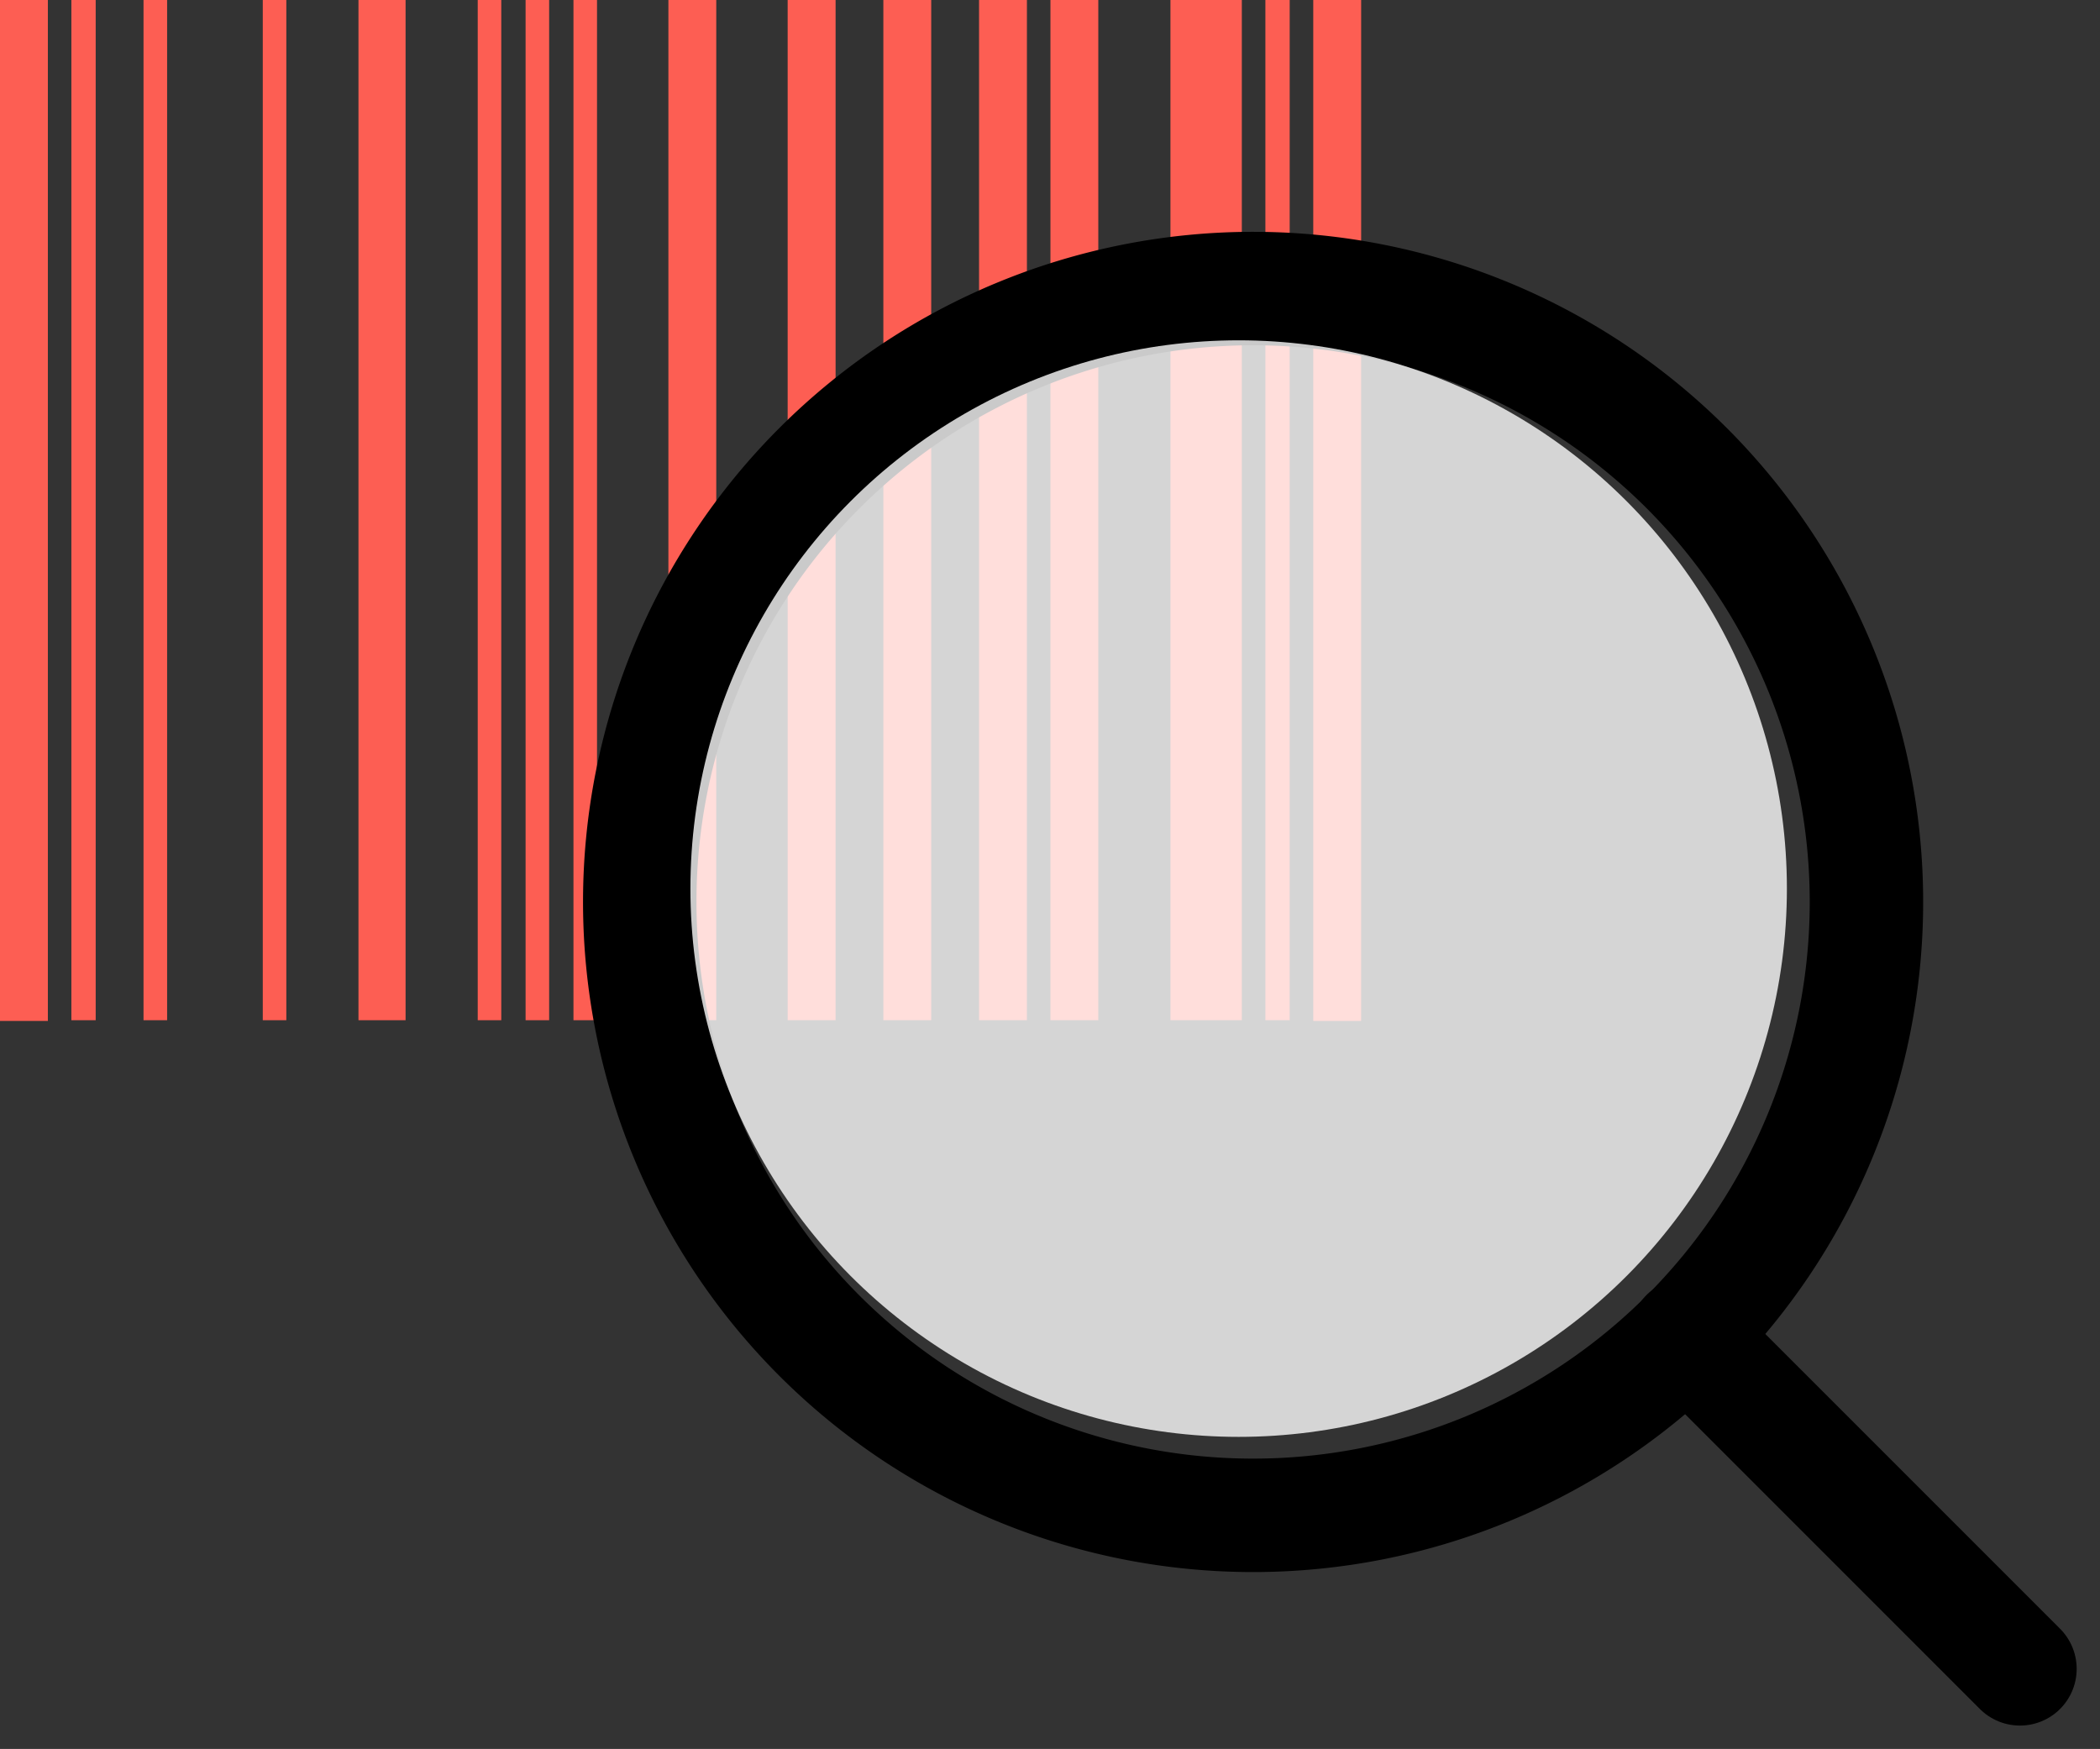 <svg xmlns="http://www.w3.org/2000/svg" width="55.541" height="46.253" viewBox="0 0 55.541 46.253"><rect x="0" y="0" width="55.541" height="46.253" fill="#333333" stroke="none"/><defs><style>.a{fill:#fd5e53;}.b{fill:none;stroke:#000;stroke-linecap:round;stroke-linejoin:round;stroke-width:3px;}.c{fill:#fff;opacity:0.79;}</style></defs><path class="a" d="M0,31.5V4.5H1.266v27Zm1.888-.019V4.5h.643V31.481Zm1.908,0V4.5H4.42V31.481Zm3.154,0V4.5h.623V31.481Zm2.531,0V4.5h1.246V31.481Zm3.154,0V4.5h.623V31.481Zm1.266,0V4.5h.623V31.481Zm1.266,0V4.5h.623V31.481Zm2.511,0V4.5h1.266V31.481Zm3.154,0V4.5H22.1V31.481Zm2.531,0V4.5h1.266V31.481Zm2.531,0V4.5h1.266V31.481Zm1.888,0V4.5h1.266V31.481Zm3.174,0V4.5h1.888V31.481Zm2.511,0V4.5h.643V31.481Zm1.266.019V4.5H36v27Z" transform="translate(0 -4.5)"/><g transform="translate(16.92 7.631)"><path class="b" d="M36.944,20.722A16.222,16.222,0,1,1,20.722,4.5,16.222,16.222,0,0,1,36.944,20.722Z" transform="translate(-4.5 -4.5)"/><path class="b" d="M33.8,33.8l-8.821-8.821" transform="translate(2.704 2.704)"/></g><circle class="c" cx="14.5" cy="14.5" r="14.5" transform="translate(18.26 9)"/></svg>